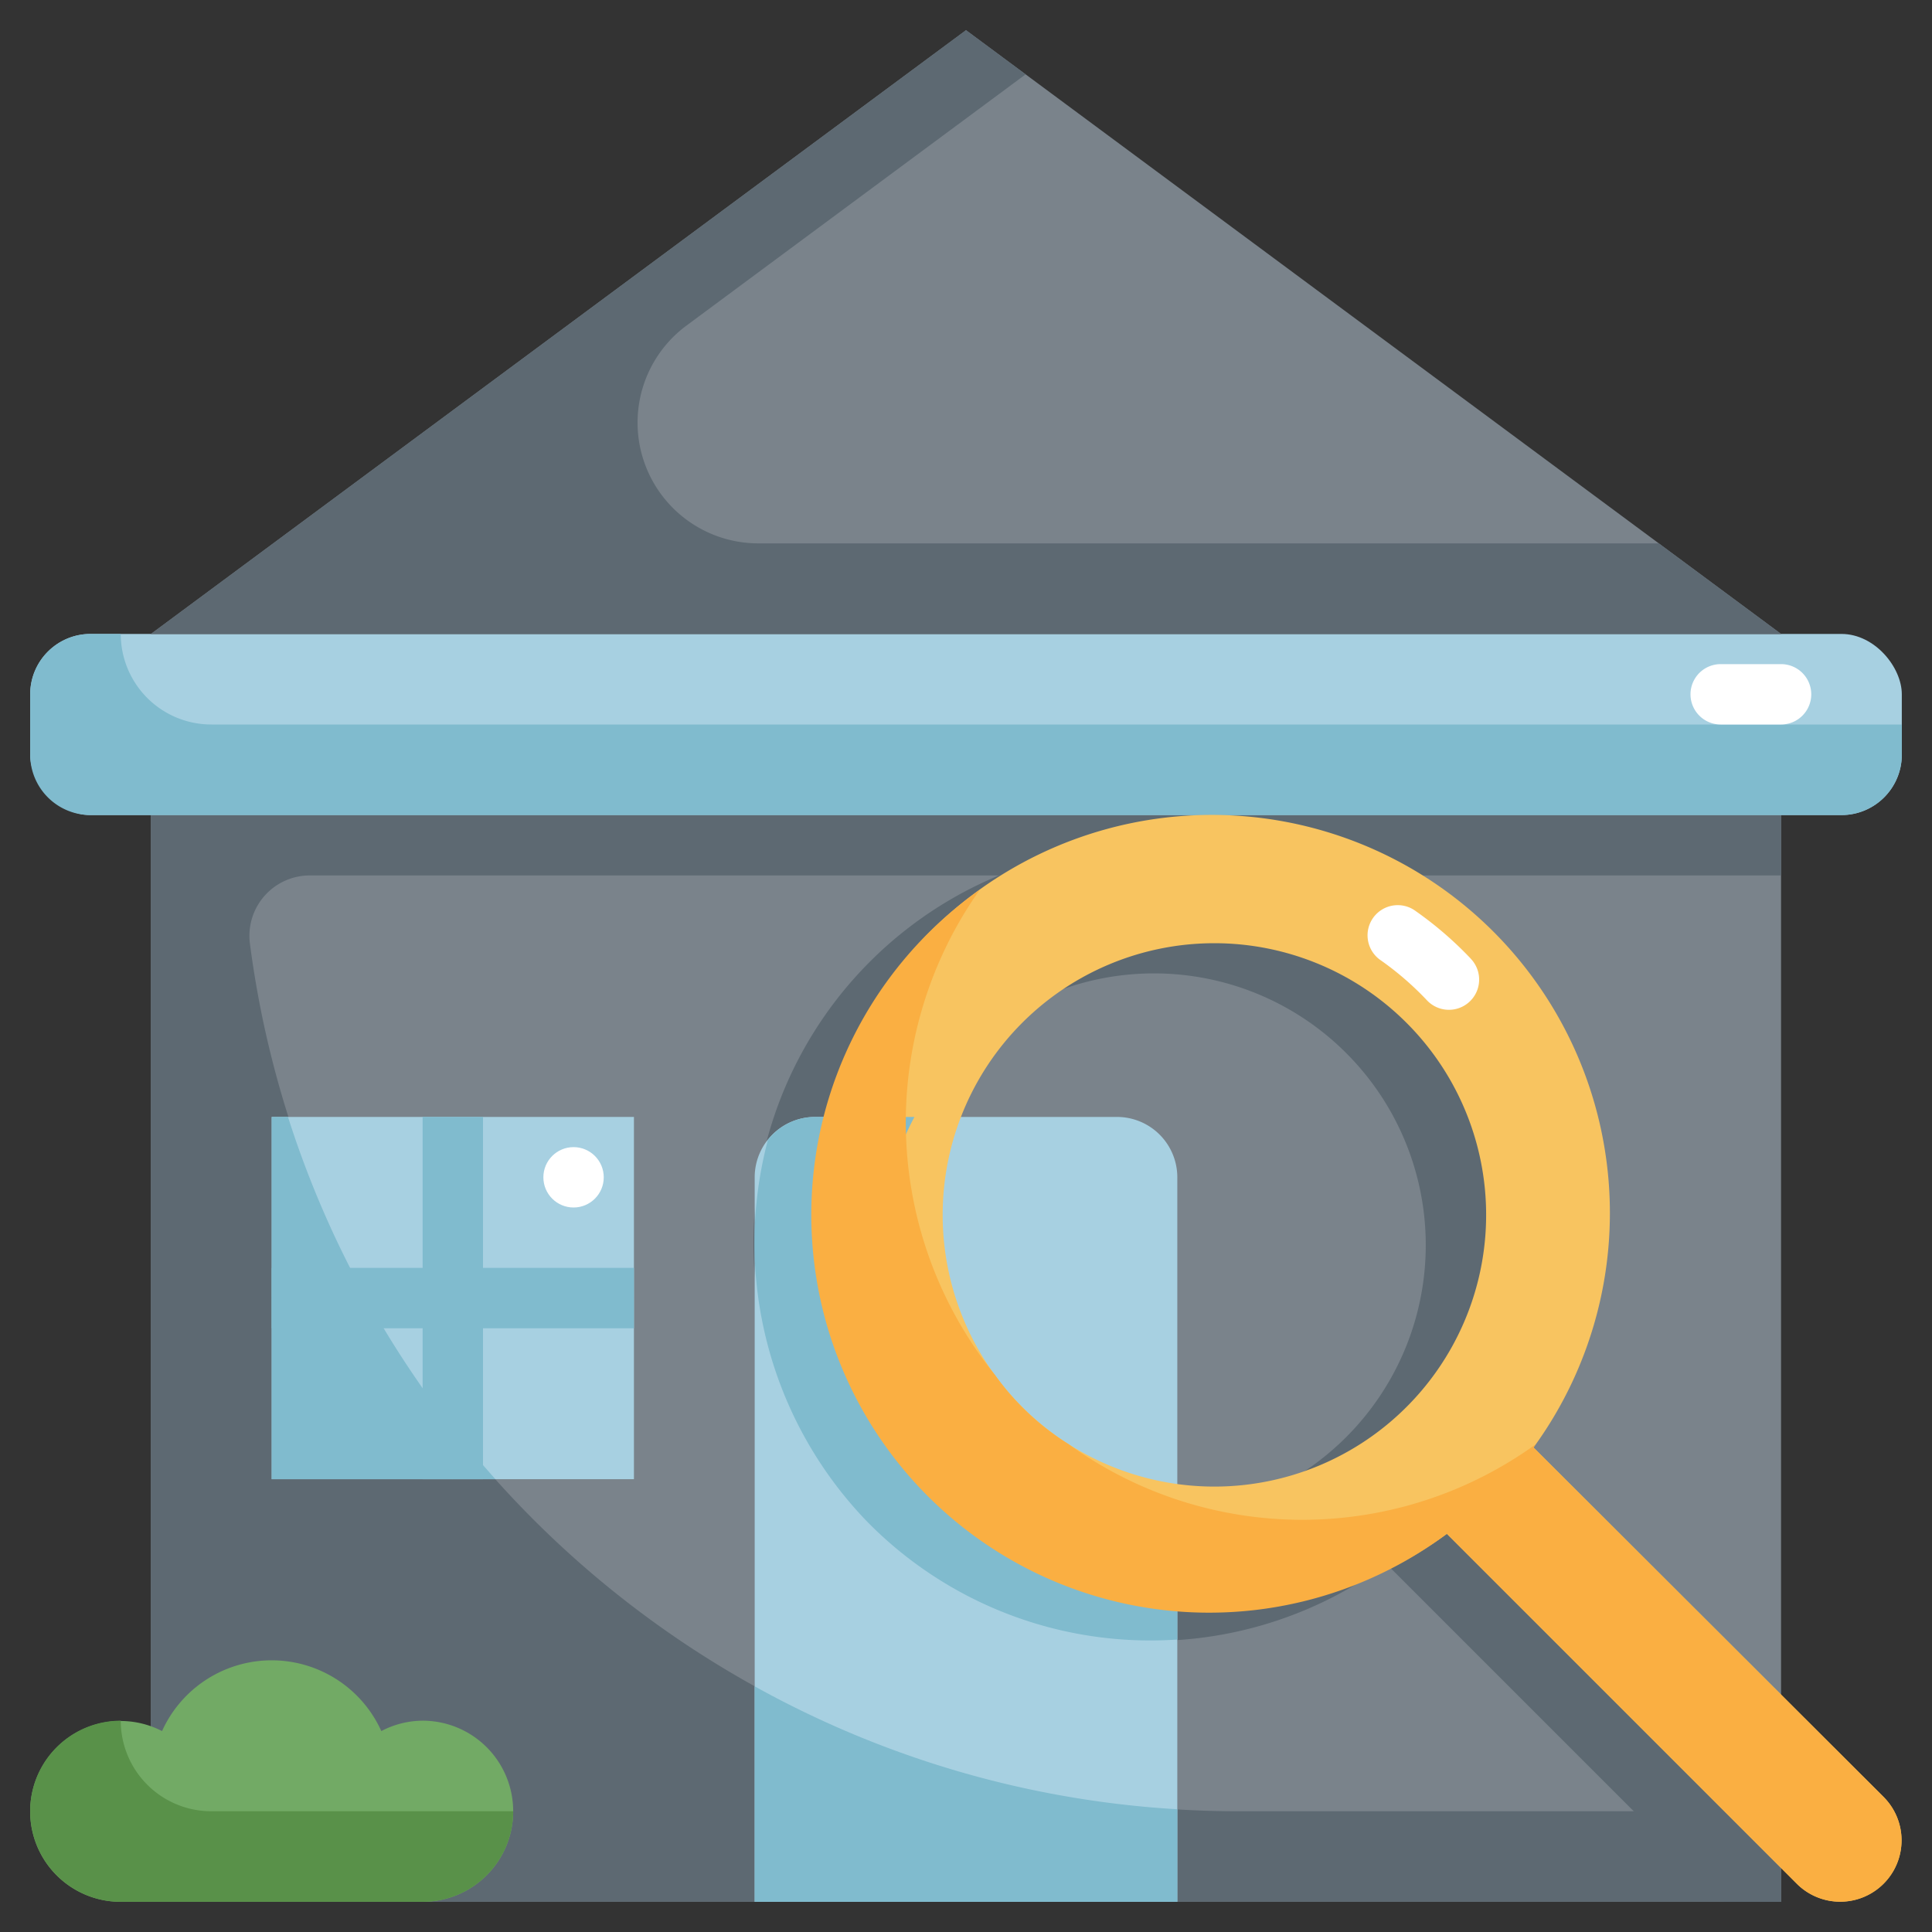 <svg xmlns="http://www.w3.org/2000/svg" viewBox="0 0 64 64"><rect x="0" y="0" width="64" height="64" fill="#333333" stroke="none"/><g id="Layer_31" data-name="Layer 31"><rect x="5" y="27" width="54" height="36" style="fill:#7a838b"/><path d="M59,59.132,48.8,48.95a13.188,13.188,0,0,0-20.36-16.7A13.182,13.182,0,0,0,45.93,51.81L57.12,63H59ZM44.59,47.61a9,9,0,1,1,0-12.73A8.993,8.993,0,0,1,44.59,47.61Z" style="fill:#5d6972"/><path d="M59,27H5V63H59V60H41A33,33,0,0,1,8.278,31.251,2,2,0,0,1,10.269,29H59Z" style="fill:#5d6972"/><rect x="1" y="21" width="62" height="6" rx="2" style="fill:#a7d0e1"/><path d="M7,24a3,3,0,0,1-3-3H3a2,2,0,0,0-2,2v2a2,2,0,0,0,2,2H61a2,2,0,0,0,2-2V24Z" style="fill:#80bbce"/><polygon points="5 21 32 1 59 21 5 21" style="fill:#7a838b"/><path d="M22.739,10.786,33.975,2.463,32,1,5,21H59l-4.05-3H25.12A4,4,0,0,1,22.739,10.786Z" style="fill:#5d6972"/><path d="M14,57a2.975,2.975,0,0,0-1.368.344,3.986,3.986,0,0,0-7.264,0A2.995,2.995,0,1,0,4,63H14a3,3,0,0,0,0-6Z" style="fill:#72aa65"/><path d="M4,57a3,3,0,0,0,0,6H14a3,3,0,0,0,3-3H7A3,3,0,0,1,4,57Z" style="fill:#599149"/><path d="M27,37H37a2,2,0,0,1,2,2V63a0,0,0,0,1,0,0H25a0,0,0,0,1,0,0V39A2,2,0,0,1,27,37Z" style="fill:#a7d0e1"/><path d="M25,55.862V63H39V59.934A32.807,32.807,0,0,1,25,55.862Z" style="fill:#80bbce"/><rect x="9" y="37" width="6" height="6" style="fill:#a7d0e1"/><rect x="15" y="37" width="6" height="6" style="fill:#a7d0e1"/><rect x="9" y="43" width="6" height="6" style="fill:#a7d0e1"/><rect x="15" y="43" width="6" height="6" style="fill:#a7d0e1"/><path d="M62.41,59.54,50.8,47.95a13.188,13.188,0,0,0-20.36-16.7A13.182,13.182,0,0,0,47.93,50.81l11.6,11.6a2.033,2.033,0,0,0,2.88-2.87ZM46.59,46.61a9,9,0,1,1,0-12.73A8.993,8.993,0,0,1,46.59,46.61Z" style="fill:#f8c460"/><path d="M39,54.312v-4.1A9,9,0,0,1,30.292,37H27a1.989,1.989,0,0,0-1.563.766A13.293,13.293,0,0,0,28.7,50.38,13.138,13.138,0,0,0,39,54.312Z" style="fill:#80bbce"/><path d="M50.8,47.95c.023-.031.041-.065.064-.1A13.206,13.206,0,0,1,35.4,47.84a8.571,8.571,0,0,1-2.444-2.3,13.329,13.329,0,0,1-.5-16.065A13.179,13.179,0,1,0,47.93,50.81l11.6,11.6a2.033,2.033,0,0,0,2.88-2.87Z" style="fill:#faaf42"/><path d="M12.13,43H9V37h.54A33.026,33.026,0,0,0,12.13,43Z" style="fill:#80bbce"/><path d="M15,47.34V49H9V43h3.13A33.944,33.944,0,0,0,15,47.34Z" style="fill:#80bbce"/><path d="M15,47.31V49h1.41C15.92,48.453,15.452,47.888,15,47.31Z" style="fill:#80bbce"/><path d="M59,24H57a1,1,0,0,1,0-2h2a1,1,0,0,1,0,2Z" style="fill:#fff"/><circle cx="19" cy="39" r="1" style="fill:#fff"/><path d="M48.728,31.764A12.078,12.078,0,0,0,46.9,30.183a1,1,0,1,0-1.152,1.634,10.091,10.091,0,0,1,1.522,1.32,1,1,0,0,0,1.456-1.373Z" style="fill:#fff"/><polygon points="21 42 21 44 16 44 16 49 14 49 14 44 9 44 9 42 14 42 14 37 16 37 16 42 21 42" style="fill:#80bbce"/></g></svg>